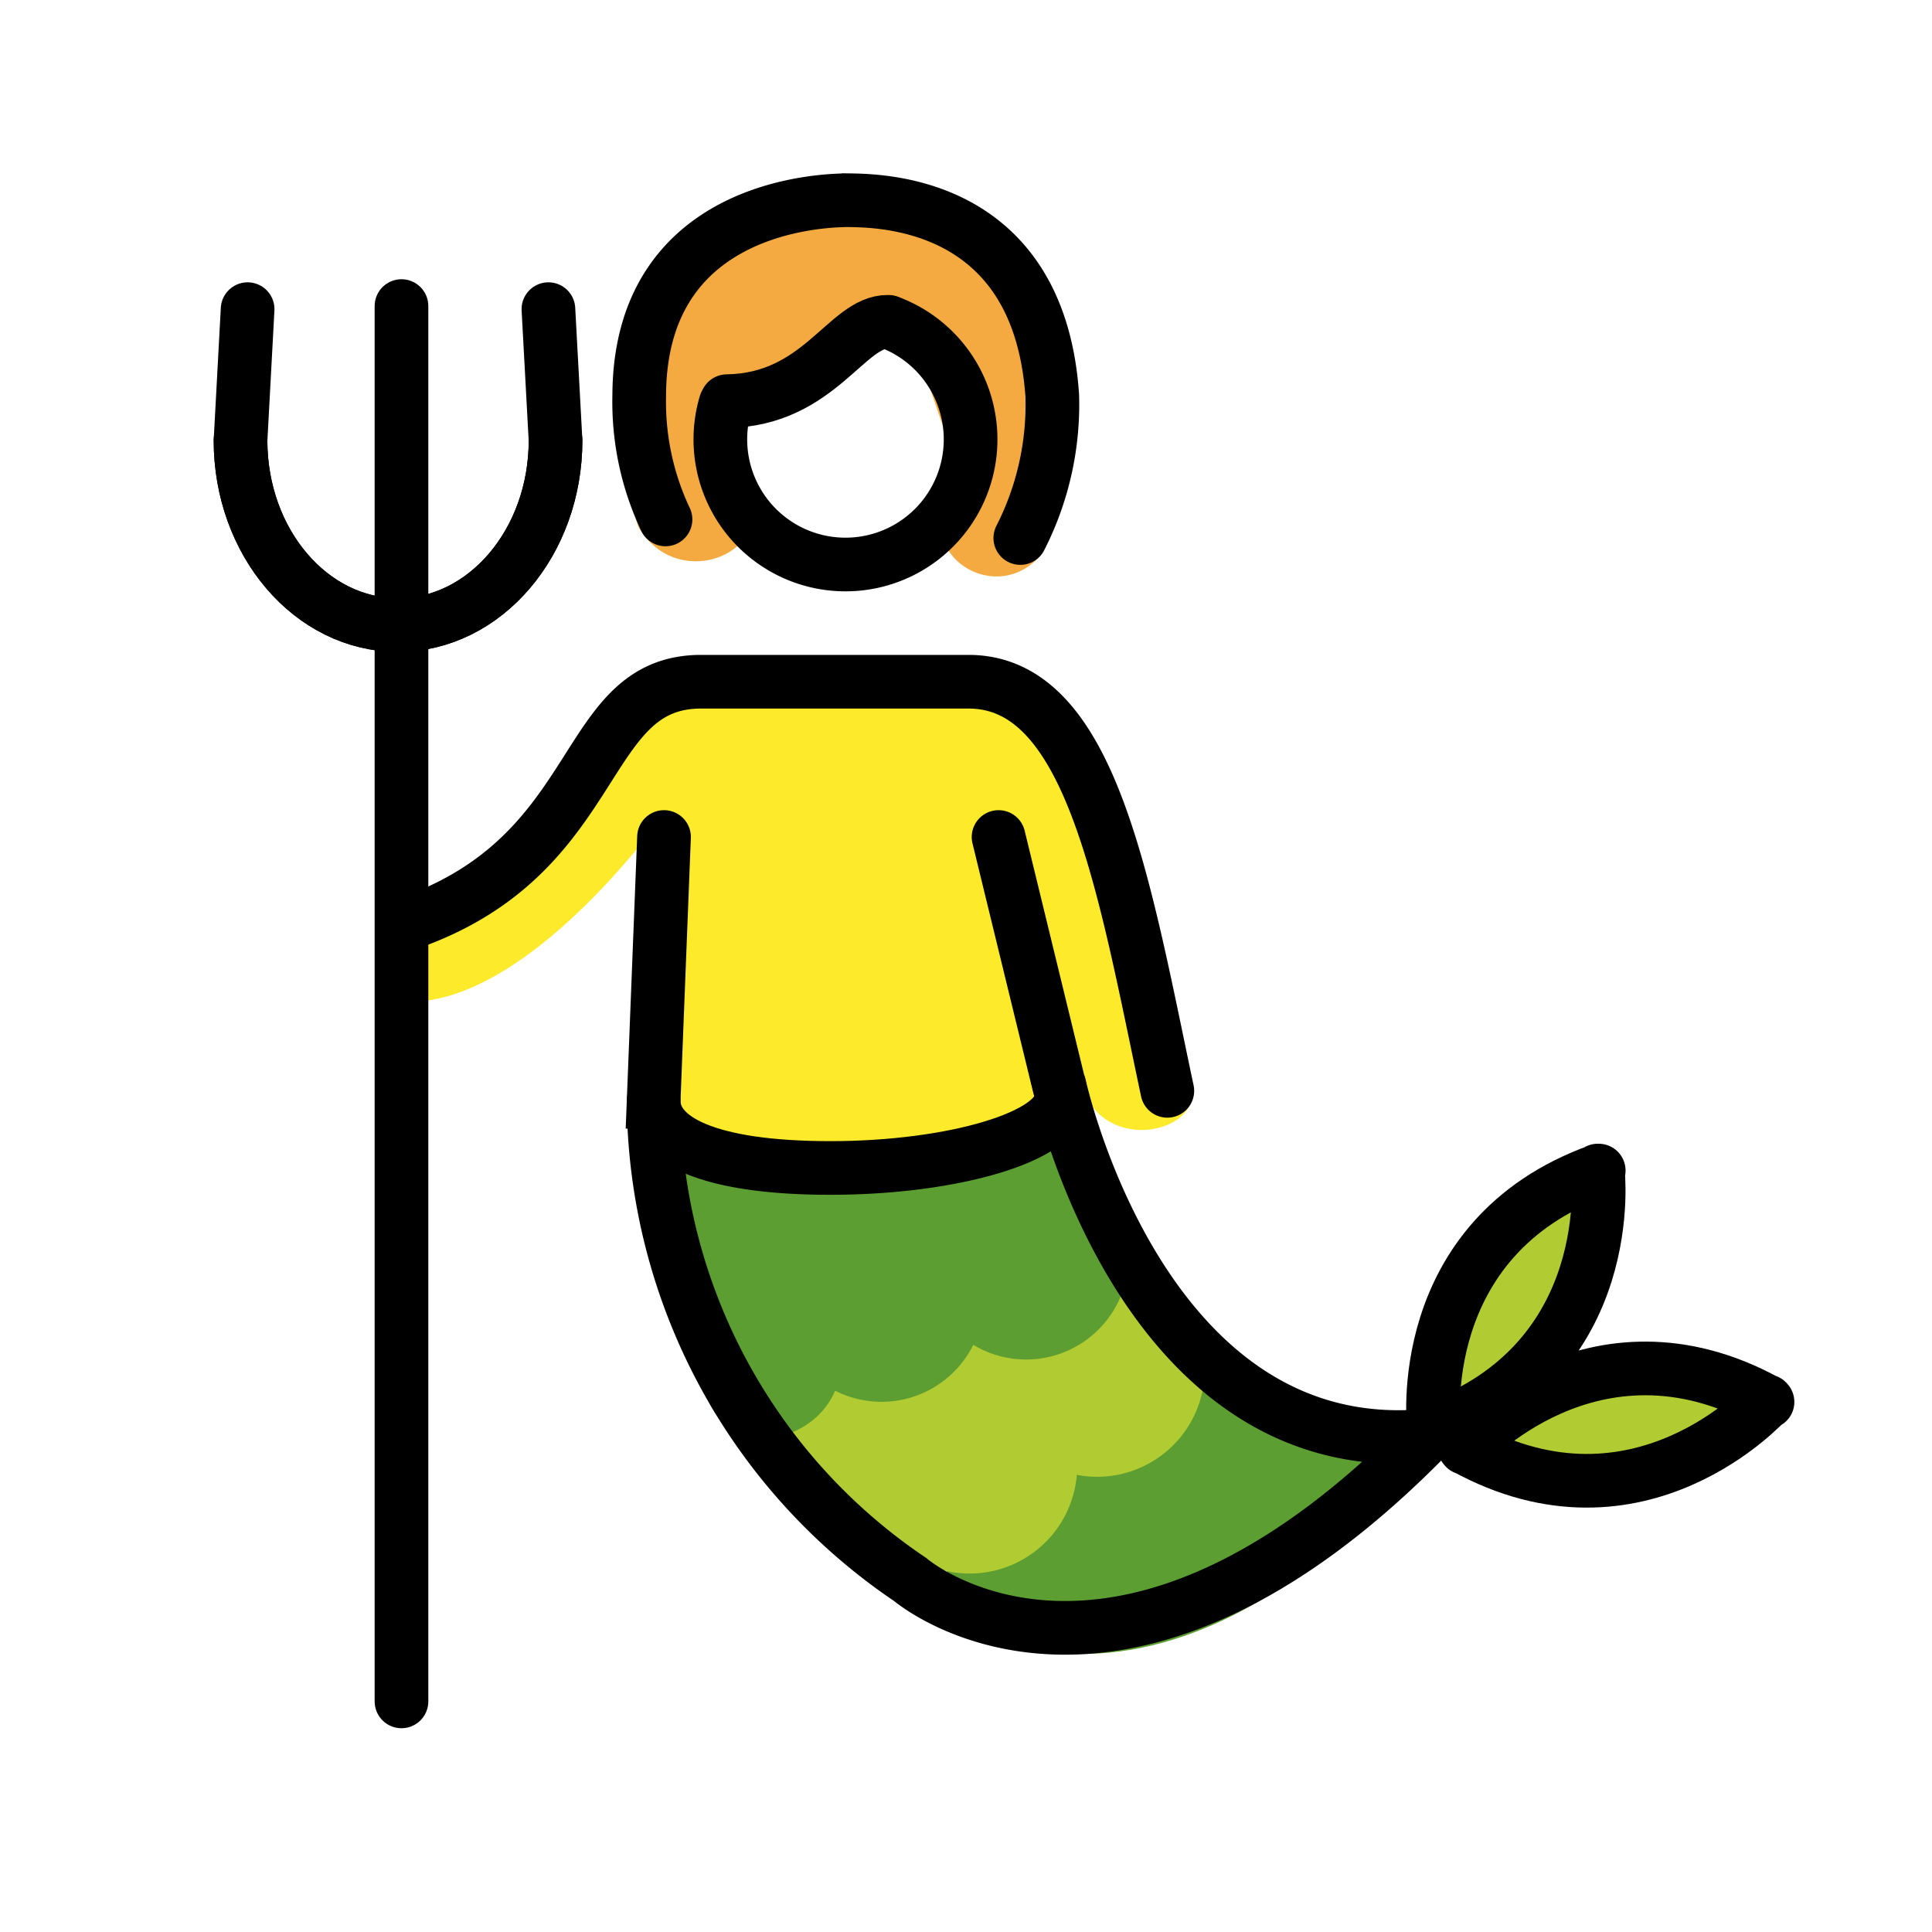 <svg xmlns="http://www.w3.org/2000/svg" viewBox="0 0 72 72"><path fill="#5c9e31" d="M33.981 59.618l10.457-8.456 8.047 3.77s-8.818 11.164-18.504 4.686z"/><path fill="#b1cc33" d="M26.946 51.872a3.364 3.364 0 002.631-2.907c.486-2.61 3.855 2.765 4.943-1.648 0 0 6.945 1.493 6.043-2.197l4.107 5.176s-1.657 4.155-5.894 3.113c0 0 1.43 5.9-3.445 4.23 0 0 .647 1.893-3.547.129z"/><path fill="none" stroke="#b1cc33" stroke-miterlimit="10" stroke-width="2" d="M38.76 53.16a3.01 3.01 0 01-4.746 3.608M43.513 49.55a3.013 3.013 0 01-4.752 3.61"/><path fill="none" stroke="#5c9e31" stroke-miterlimit="10" stroke-width="2" d="M30.223 49.437c.403 1.373.098 2.692-1.388 3.128-1.42.419-1.625-1.056-2.1-2.409M35.608 47.85a2.816 2.816 0 01-5.385 1.586M40.996 46.263a2.817 2.817 0 01-5.388 1.588"/><path fill="#5c9e31" d="M23.77 42.684s.116 2.516 1.647.347c1.533-2.169 5.842 3.354 8.675-.203 0 0 4.77 2.312 5.493-1.416l1.966 5.058s-2.342 4.425-5.753 1.707c0 0-1.619 4.713-5.35 1.157 0 0-.327 5.076-4.664 1.143z"/><path fill="#b1cc33" d="M59.35 44.06c2.009.915-3.162 9.868-5.707 9.252s4.01-10.022 5.707-9.252z"/><path fill="#b1cc33" d="M53.856 54.09c-1.138-2.355 10.29-3.265 10.77-1.466.572 2.136-9.63 3.824-10.77 1.467"/><g fill="#fcea2b"><path d="M24.662 30.453s-5.307 7.475-9.966 6.844l-.158-3s3.87-.08 9.871-8.291l12.397-.633s3.632 1.343 4.896 6.633c.781 3.273 1.37 5.945 2.178 7.28a4.298 4.298 0 01.563 1.485c-.078 1.587-3.502 2.128-4.154-.434-1.815-2.37-1.527 2.612-1.527 2.612l-14.59.452M36.312 16.501z"/></g><g><path fill="#f4aa41" d="M27.816 18.375l-.43-3.625 6.55-2.382 1.927 5.62c-2.336 2.307 1.134 4.828 2.942 2.679l.373-1.736c.365-1.366.013-7.113-1.746-10.045-.377-.628-7.297-1.943-11.143.188-3.263 1.809-3.046 9.943-2.417 10.697 1.551 2.338 5.07.71 3.944-1.396z"/></g><g fill="none" stroke="#000" stroke-linecap="round" stroke-width="2"><path stroke-miterlimit="10" d="M33.16 12.014a4.663 4.663 0 11-6.123 3.038"/><path stroke-linejoin="round" d="M33.101 11.993c-1.556-.025-2.555 2.905-6.012 2.958"/><path stroke-miterlimit="10" d="M38.024 20.05a10.949 10.949 0 001.191-5.303C38.71 7.338 32.543 7.478 31.5 7.46c-.118.03-7.66-.162-7.678 7.285a10.245 10.245 0 00.979 4.612M15.244 34.402c7.326-2.57 6.312-8.996 10.883-8.996h9.97c4.571 0 5.775 7.548 7.406 15.246"/><path stroke-miterlimit="10" d="M24.746 31.193l-.388 9.867a21.666 21.666 0 009.563 17.805s7.698 6.61 19.438-5.503M39.48 40.495l-2.266-9.302M53.242 53.499c-10.73 1.05-13.762-13.06-13.762-13.06"/><path stroke-linejoin="round" d="M14.962 63.406v-52"/><path stroke-miterlimit="10" d="M8.963 16.411c0 3.8 2.628 6.882 5.87 6.882s5.87-3.081 5.87-6.882l-.265-4.89"/><path stroke-miterlimit="10" d="M20.704 16.411c0 3.8-2.628 6.882-5.87 6.882s-5.87-3.081-5.87-6.882l.264-4.89M53.437 53.228s-.856-7.077 6.143-9.604M59.545 43.623s.858 7.076-6.14 9.604M54.6 53.962s4.755-5.311 11.27-1.716M65.847 52.22s-4.753 5.31-11.27 1.716M39.54 40.903c0 1.444-4.007 2.624-8.595 2.624-4.592 0-6.586-1.063-6.586-2.508"/></g></svg>